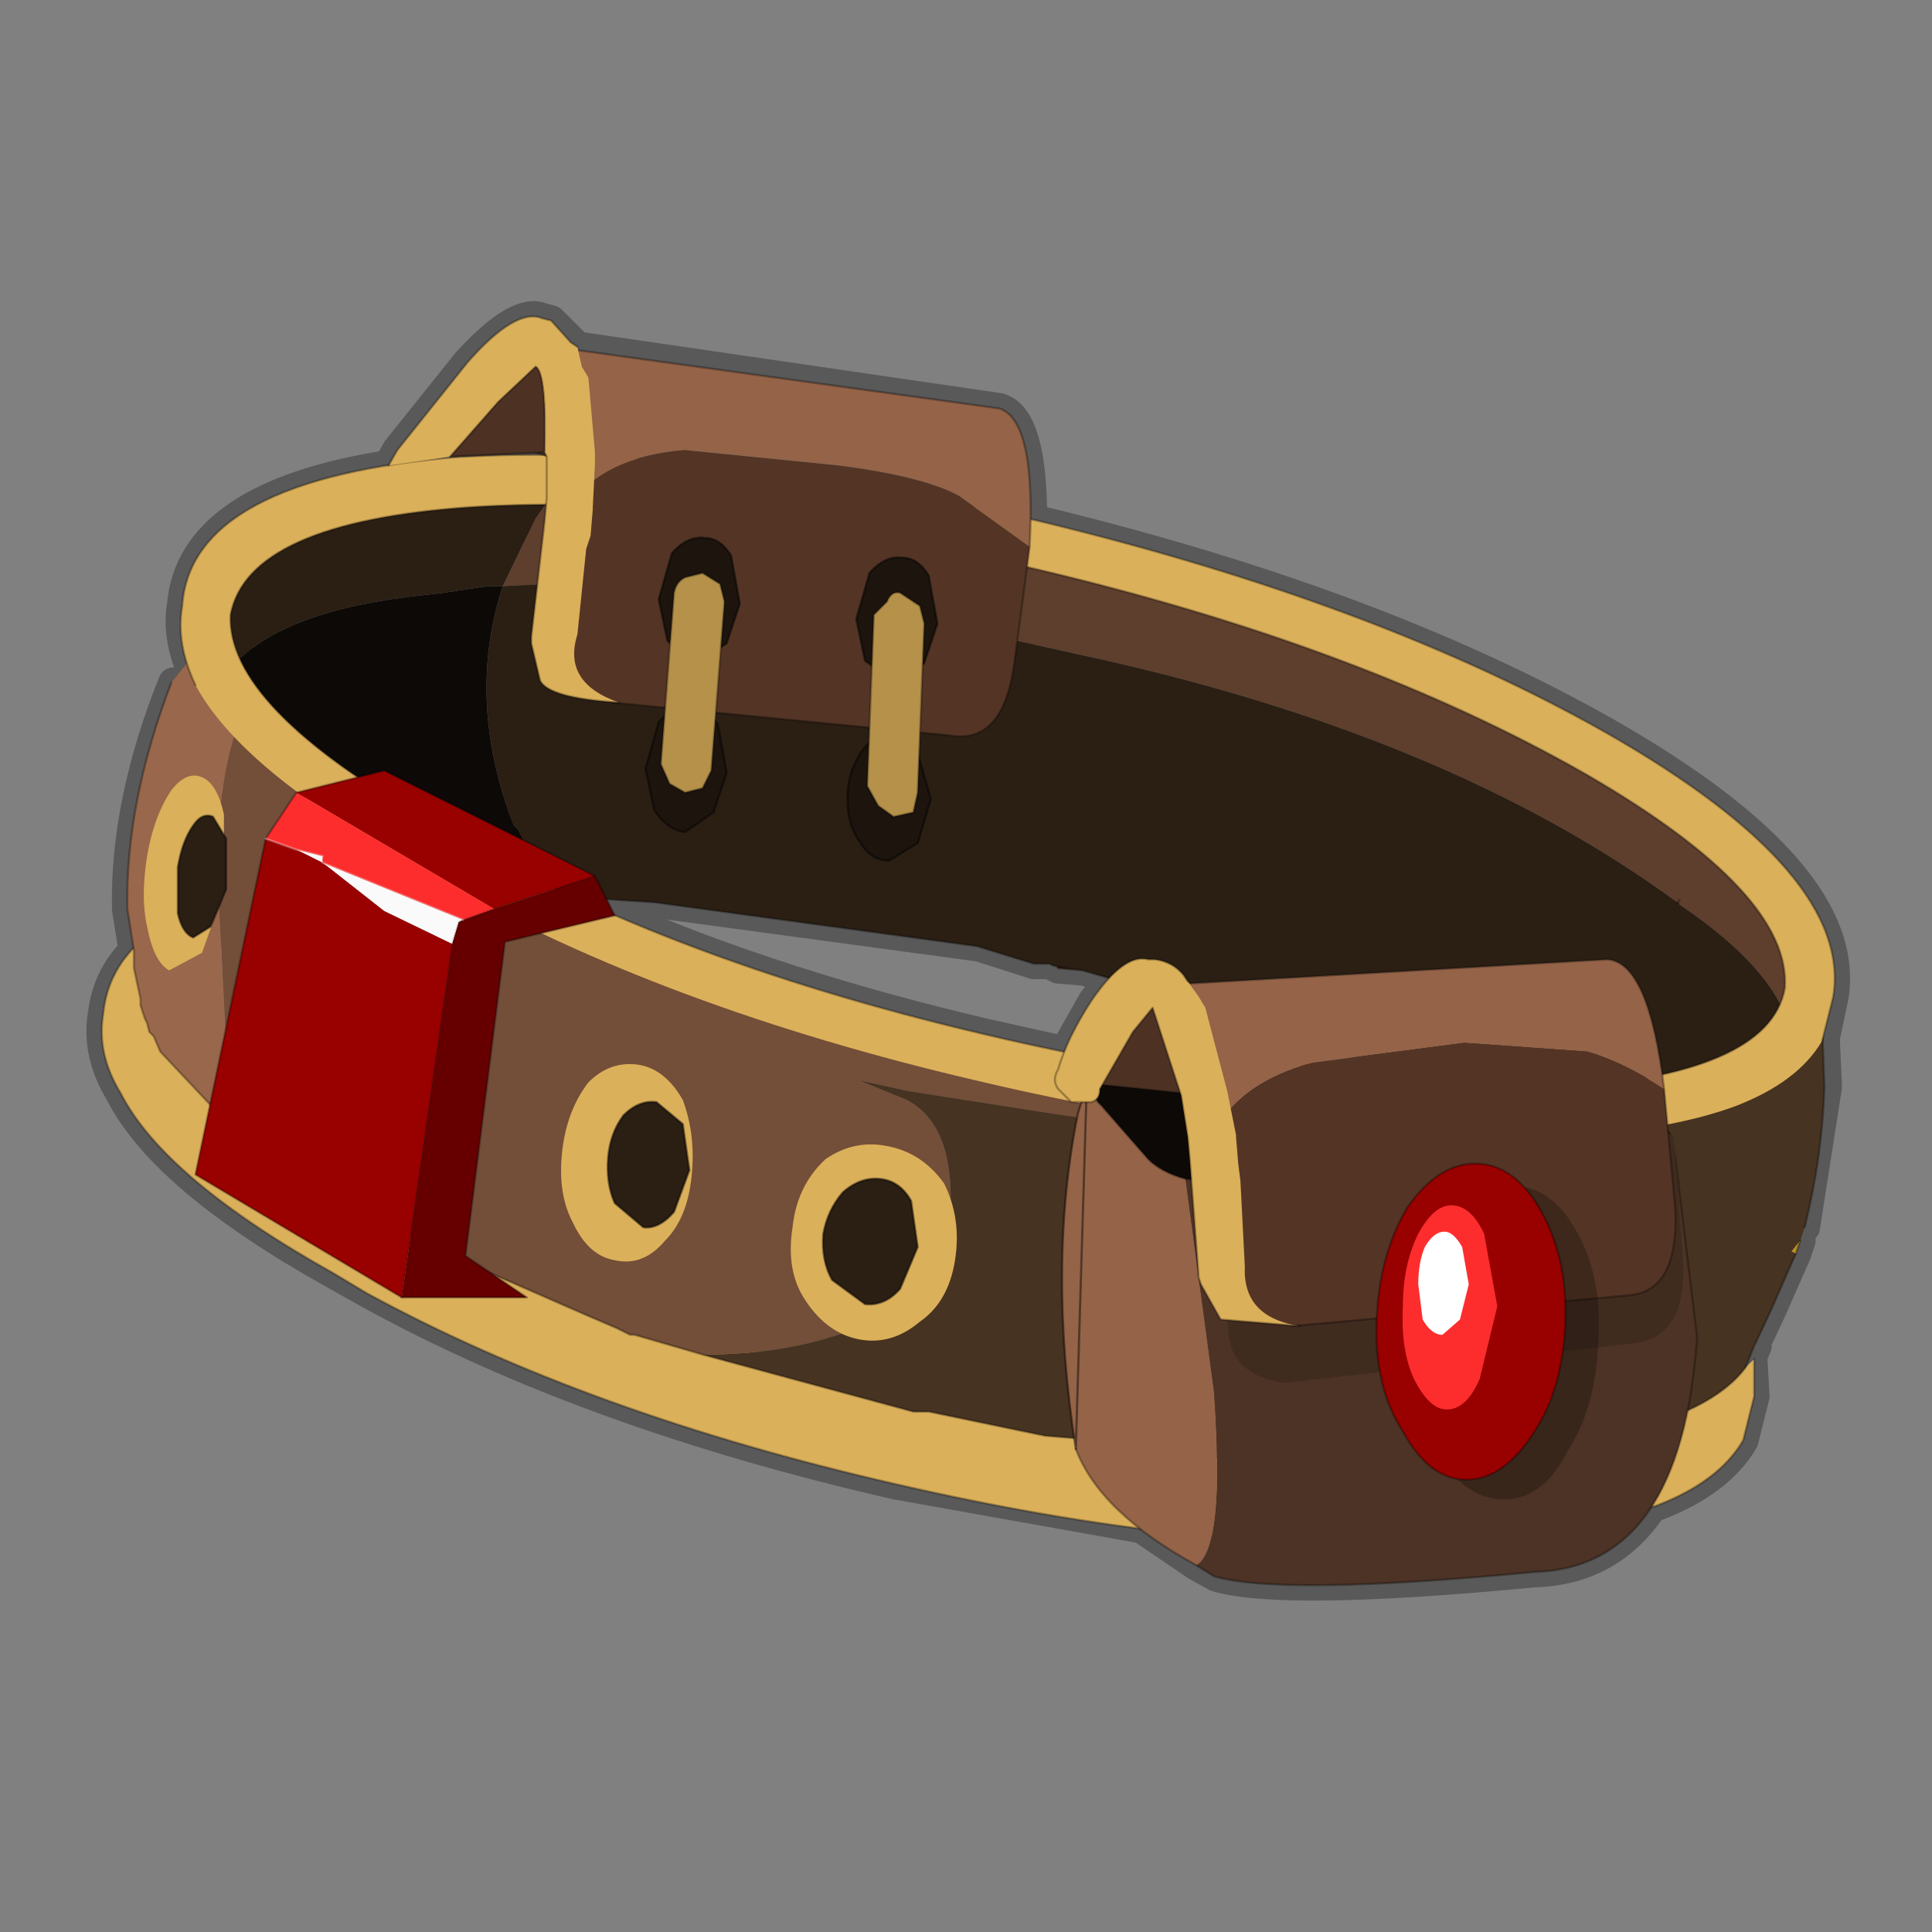 <?xml version="1.0" encoding="UTF-8" standalone="no"?>
<svg xmlns:xlink="http://www.w3.org/1999/xlink" height="440.0px" width="440.0px" xmlns="http://www.w3.org/2000/svg">
  <rect width="100%" height="100%" fill="#808080" stroke="none"/>
  <g transform="matrix(10.0, 0.0, 0.0, 10.0, 0.0, 0.0)">
    <use height="44.0" transform="matrix(1.0, 0.0, 0.0, 1.0, 0.0, 0.0)" width="44.0" xlink:href="#shape0"/>
    <use height="5.9" transform="matrix(1.162, -0.026, 0.084, 1.102, 27.575, 25.015)" width="9.0" xlink:href="#sprite0"/>
    <use height="26.95" transform="matrix(1.0, 0.0, 0.0, 1.0, 8.85, 7.2)" width="29.3" xlink:href="#shape2"/>
  </g>
  <defs>
    <g id="shape0" transform="matrix(1.0, 0.0, 0.0, 1.0, 0.0, 0.0)">
      <path d="M44.0 44.0 L0.0 44.0 0.0 0.0 44.0 0.0 44.0 44.0" fill="#43adca" fill-opacity="0.0" fill-rule="evenodd" stroke="none"/>
      <path d="M41.1 27.95 L41.6 24.75 41.55 23.65 41.75 22.7 Q42.2 19.9 36.6 16.7 31.4 13.75 23.8 11.9 L23.5 11.85 22.4 11.6 14.55 10.45 13.6 10.4 M13.5 11.5 Q17.95 11.65 23.45 12.9 L23.6 12.95 Q31.0 14.7 36.15 17.65 40.8 20.35 40.65 22.5 L40.55 22.9 Q40.05 24.0 37.9 24.5 L37.5 24.55 35.35 24.8 35.3 24.8 Q32.3 25.05 28.75 24.7 L27.95 24.6 M23.5 11.85 Q23.5 9.5 22.75 9.3 L13.15 7.9 13.05 7.8 12.55 7.3 12.35 7.25 Q11.8 7.0 10.65 8.25 L9.05 10.25 8.85 10.6 9.4 10.55 10.5 10.4 10.55 10.4 12.35 10.35 12.2 10.3 10.25 10.4 10.7 9.8 11.35 9.15 12.25 8.35 Q12.45 8.5 12.45 10.3 L12.45 10.35 12.45 10.4 12.45 11.35 12.45 11.5 12.4 11.9 12.2 13.35 12.1 14.5 12.1 14.65 12.3 15.5 Q12.5 15.9 13.95 16.0 L15.15 16.15 15.3 14.7 15.2 14.6 Q15.0 14.25 15.05 13.65 L15.05 13.4 15.3 12.6 Q15.6 12.2 16.0 12.25 L16.65 12.65 16.9 13.55 16.9 13.75 16.55 14.65 16.4 14.85 16.3 16.25 19.8 16.6 19.85 15.25 19.75 15.05 Q19.5 14.7 19.55 14.1 L19.6 13.95 Q19.6 13.45 19.85 13.05 20.15 12.65 20.5 12.7 20.9 12.7 21.2 13.1 L21.4 14.2 21.45 14.25 21.1 15.1 21.0 15.25 20.9 16.7 21.65 16.75 Q22.9 16.95 23.1 15.1 L23.2 14.6 23.45 12.9 M37.9 24.5 Q37.5 21.9 36.6 21.85 L27.0 22.2 Q26.7 21.9 26.3 21.85 L26.15 21.85 Q25.75 21.75 25.3 22.3 L24.9 22.8 24.25 23.95 24.1 24.35 Q23.95 24.6 24.15 24.8 L24.35 25.1 24.4 25.1 24.6 25.15 24.7 25.15 24.85 25.1 24.95 25.05 25.1 24.8 25.4 24.2 25.85 23.5 26.25 22.95 26.8 24.45 26.9 24.95 27.05 25.55 27.05 25.9 27.1 26.45 27.15 26.9 27.25 28.6 27.3 29.1 27.35 29.25 27.85 30.05 27.95 30.15 29.6 30.2 31.35 30.05 Q31.35 28.55 32.05 27.5 32.7 26.5 33.55 26.5 34.15 26.5 34.7 27.05 L35.05 27.5 Q35.65 28.6 35.65 30.1 35.6 31.6 34.95 32.6 34.25 33.7 33.4 33.7 L33.2 33.7 Q32.45 33.55 31.95 32.6 L31.4 31.25 31.35 30.1 31.35 30.05 M12.45 11.5 L10.7 11.55 Q5.65 11.9 5.25 14.0 5.25 14.5 5.5 15.0 6.05 16.25 8.2 17.7 L8.8 17.55 13.55 19.95 13.85 20.5 14.9 20.55 22.3 21.55 23.55 21.95 23.9 21.95 24.0 22.0 24.05 22.0 24.7 22.1 25.3 22.3 M24.05 22.0 L24.1 22.05 24.7 22.1 M12.35 21.25 L11.55 21.45 10.6 28.6 11.3 29.05 13.35 29.95 14.05 30.25 14.35 30.4 14.45 30.4 16.0 30.85 20.8 32.15 21.15 32.15 23.85 32.7 24.5 32.75 Q23.95 28.8 24.55 25.55 L24.55 25.35 24.6 25.15 M24.95 25.05 L25.5 25.7 26.15 26.4 Q26.5 26.7 27.0 26.85 L27.15 26.9 M26.8 24.45 L25.4 24.2 M41.0 28.25 L40.9 28.55 40.35 29.8 40.0 30.55 40.0 30.65 39.9 30.9 39.95 31.8 39.7 32.8 Q39.15 33.75 37.7 34.3 L37.6 34.35 Q36.65 35.75 34.95 35.8 29.2 36.35 27.7 35.9 L27.25 35.65 26.0 34.8 20.4 33.8 Q13.4 32.2 8.4 29.45 L7.6 29.0 Q3.75 26.85 2.75 24.9 2.2 24.0 2.35 23.1 2.45 22.25 3.05 21.65 L2.9 20.7 Q2.85 18.3 3.95 15.55 M39.9 30.9 L39.75 31.15 39.7 31.3 38.45 32.15 Q38.2 33.5 37.6 34.35 M38.45 32.15 L38.65 30.45 38.15 26.85 38.15 27.5 Q38.3 29.4 37.1 29.5 L36.4 29.6 M26.0 34.8 Q24.9 33.95 24.5 33.0 L24.5 32.75 M38.05 25.85 L38.15 26.85 M12.2 10.3 L12.45 10.3 M12.45 10.35 L12.35 10.35 M16.4 14.85 L16.5 13.7 16.5 13.5 16.4 13.3 16.0 13.05 15.6 13.15 15.4 13.4 15.35 13.5 15.3 14.7 M21.0 15.25 L21.0 14.2 20.95 13.8 20.55 13.5 Q20.3 13.45 20.2 13.7 L19.9 14.0 19.85 15.25 M8.85 10.6 Q4.35 11.3 4.15 13.8 4.05 14.4 4.3 15.1 L4.5 15.6 M24.25 23.95 L22.45 23.55 Q17.75 22.45 14.05 20.85 L12.7 20.25 9.9 18.75 9.85 18.75 8.2 17.7 M6.75 18.05 L6.05 19.1 7.4 19.5 10.55 20.95 11.25 20.7 M5.1 20.25 L5.0 20.85 4.8 21.1 Q4.6 21.45 4.35 21.35 L4.05 20.8 4.0 19.75 Q4.1 19.15 4.35 18.8 4.55 18.5 4.8 18.6 L5.05 18.8 5.1 19.1 5.1 20.25 M11.3 29.05 L12.0 29.55 9.15 29.55 4.5 26.75 4.8 25.25 3.65 23.95 3.5 23.6 3.45 23.5 3.35 23.3 3.3 23.2 3.25 22.9 3.25 22.75 3.05 22.05 3.05 21.8 3.05 21.65 M10.55 20.95 L10.45 21.0 10.35 21.5 9.15 29.55 M6.05 19.1 L4.8 25.25 M19.8 16.6 L19.8 16.95 19.75 17.9 20.0 18.35 20.35 18.6 20.8 18.5 20.85 18.05 20.9 17.15 20.9 16.7 M19.8 16.95 L19.6 17.15 Q19.35 17.6 19.35 18.2 19.35 18.8 19.6 19.2 L20.3 19.6 20.9 19.2 Q21.25 18.8 21.25 18.2 21.25 17.6 20.9 17.15 M15.0 16.45 Q14.75 16.9 14.75 17.5 14.65 18.1 14.9 18.45 15.2 18.9 15.55 18.95 L16.25 18.5 16.6 17.6 16.35 16.5 16.3 16.4 16.2 17.55 16.0 17.95 15.6 18.05 15.25 17.85 15.05 17.4 15.2 16.3 15.0 16.45 M15.15 16.15 L15.2 16.3 M16.3 16.4 L16.3 16.25 M13.55 19.95 L12.7 20.25 M15.7 26.65 L15.3 27.6 Q15.05 28.0 14.6 27.95 L14.0 27.4 Q13.8 26.95 13.85 26.35 13.9 25.8 14.25 25.4 14.5 25.05 14.9 25.1 15.3 25.15 15.55 25.6 15.8 26.1 15.7 26.65 M14.05 20.85 L13.85 20.5 M20.95 28.4 L20.5 29.35 19.65 29.7 18.95 29.15 Q18.75 28.7 18.8 28.1 18.85 27.55 19.2 27.15 19.6 26.8 20.05 26.85 20.5 26.9 20.75 27.35 L20.95 28.4" fill="none" stroke="#000000" stroke-linecap="round" stroke-linejoin="round" stroke-opacity="0.302" stroke-width="0.7"/>
      <path d="M3.3 21.35 L3.25 21.55 Q3.25 22.25 3.7 23.05 4.65 24.95 8.45 27.05 L9.25 27.5 Q14.15 30.2 21.05 31.75 28.5 33.5 34.1 33.0 L38.05 32.25 39.35 31.55 39.95 30.95 39.95 31.8 39.7 32.8 Q39.15 33.75 37.7 34.3 L33.7 35.05 Q28.0 35.55 20.4 33.8 13.4 32.2 8.35 29.45 L7.6 29.0 Q3.75 26.85 2.75 24.9 2.2 24.0 2.35 23.1 2.45 22.05 3.3 21.35" fill="#dbb05a" fill-rule="evenodd" stroke="none"/>
      <path d="M3.3 21.35 Q2.45 22.05 2.35 23.1 2.2 24.0 2.75 24.9 3.75 26.85 7.6 29.0 L8.35 29.45 Q13.4 32.2 20.4 33.8 28.0 35.55 33.7 35.05 L37.7 34.3 Q39.15 33.75 39.7 32.8 L39.95 31.8 39.95 30.95" fill="none" stroke="#000000" stroke-linecap="round" stroke-linejoin="round" stroke-opacity="0.302" stroke-width="0.05"/>
      <path d="M16.0 30.85 L14.45 30.4 14.35 30.4 14.05 30.25 13.35 29.95 10.15 28.55 9.85 28.45 9.45 28.15 9.0 28.05 6.55 26.55 6.15 26.35 5.25 25.65 4.95 19.9 Q4.95 17.6 5.5 16.3 L6.7 17.6 7.7 18.3 7.9 18.45 8.05 18.65 8.1 18.65 8.15 18.65 9.75 19.55 10.45 20.05 10.9 20.2 11.3 20.45 11.65 20.55 12.7 21.1 13.2 21.35 Q14.0 21.6 14.8 22.0 18.1 23.1 22.05 24.05 L22.35 24.1 25.0 24.65 27.5 24.95 27.6 24.95 28.05 24.95 28.1 24.95 28.65 25.1 28.75 25.15 29.05 25.15 29.3 25.2 29.55 25.2 29.6 25.2 29.75 25.2 29.8 25.2 29.85 25.2 29.9 25.25 30.0 25.15 30.7 25.2 30.75 25.25 31.4 25.25 31.75 25.25 33.1 25.15 33.3 25.15 33.35 25.15 35.1 24.95 35.35 24.9 35.75 24.9 37.85 24.65 37.9 24.65 38.1 24.5 38.25 24.6 38.3 24.55 39.45 24.1 39.6 24.0 40.5 23.25 40.55 23.25 40.6 23.05 40.7 23.0 41.0 22.55 41.05 21.7 41.25 21.65 41.45 22.75 41.4 22.75 41.4 22.95 41.35 23.05 41.3 23.45 41.0 24.0 40.95 24.15 40.85 24.15 39.95 24.85 38.55 25.4 38.2 25.45 36.05 25.8 35.65 25.8 35.15 25.85 33.5 25.95 33.45 25.95 32.95 25.95 30.95 26.0 30.5 26.1 30.45 25.95 30.3 25.95 29.95 25.95 29.85 25.95 29.9 26.0 27.1 25.85 20.7 24.85 19.55 24.6 20.65 25.05 Q21.7 25.6 21.65 27.45 21.6 29.25 19.95 30.05 18.3 30.85 16.0 30.85 M14.3 28.25 L14.4 28.25 14.35 28.15 14.3 28.25" fill="#734e38" fill-rule="evenodd" stroke="none"/>
      <path d="M41.4 22.75 L41.5 23.0 41.5 23.05 41.35 23.05 41.4 22.95 41.4 22.75 M29.9 26.0 L29.85 25.95 29.95 25.95 29.9 26.0" fill="#a67348" fill-rule="evenodd" stroke="none"/>
      <path d="M41.5 23.05 L41.5 23.4 41.3 23.45 41.35 23.05 41.5 23.05" fill="#454234" fill-rule="evenodd" stroke="none"/>
      <path d="M41.5 23.4 L41.55 24.75 Q41.5 26.35 41.1 27.95 L41.0 28.25 40.8 28.5 40.9 28.55 40.35 29.8 40.0 30.55 39.95 30.65 39.75 31.15 Q39.0 32.15 36.8 32.65 L34.1 33.15 32.15 33.25 31.25 33.35 30.45 33.3 29.65 33.25 27.55 33.2 26.75 33.0 26.25 32.9 23.8 32.7 21.15 32.15 20.8 32.15 16.0 30.85 Q18.3 30.85 19.95 30.05 21.6 29.25 21.65 27.45 21.7 25.6 20.65 25.05 L19.55 24.6 20.7 24.85 27.1 25.85 29.9 26.0 29.95 25.95 30.3 25.95 30.45 25.95 30.5 26.1 30.95 26.0 32.95 25.95 33.45 25.95 33.5 25.95 35.15 25.85 35.65 25.8 36.05 25.8 38.2 25.45 38.55 25.4 39.95 24.85 40.85 24.15 40.95 24.15 41.0 24.0 41.3 23.45 41.5 23.4" fill="#473321" fill-rule="evenodd" stroke="none"/>
      <path d="M13.0 10.9 Q16.75 10.75 21.55 11.75 L23.0 12.0 Q28.5 13.2 32.85 15.05 L35.7 16.45 Q40.05 18.7 40.9 20.7 L40.9 20.85 41.1 21.1 41.15 21.15 41.1 21.25 41.1 21.3 41.15 21.35 41.0 21.55 41.05 21.7 41.0 22.1 41.0 22.55 40.7 23.0 40.6 23.0 Q40.1 21.85 38.25 20.6 L38.25 20.55 38.25 20.5 38.2 20.55 Q32.95 16.7 24.55 14.9 16.4 13.05 11.45 13.35 L12.2 11.8 12.45 11.45 13.0 10.9" fill="#5e3e2c" fill-rule="evenodd" stroke="none"/>
      <path d="M4.8 13.85 L4.8 13.7 Q5.3 12.2 8.3 11.4 L10.25 10.95 13.0 10.9 12.45 11.45 12.2 11.8 11.45 13.35 Q16.4 13.05 24.55 14.9 32.95 16.7 38.2 20.55 L38.25 20.55 38.25 20.6 Q40.1 21.85 40.6 23.0 L40.6 23.05 40.55 23.25 40.5 23.25 39.6 24.0 39.45 24.1 37.85 24.5 37.85 24.65 35.75 24.9 35.35 24.9 35.1 24.95 33.35 25.15 33.3 25.15 Q30.35 23.75 26.9 22.75 L26.2 22.55 24.65 22.1 24.05 22.0 24.0 22.0 23.9 21.95 23.55 21.95 22.25 21.55 14.9 20.55 12.6 20.4 11.8 18.9 11.7 18.8 Q10.6 15.95 11.45 13.35 L11.1 13.35 10.1 13.5 9.25 13.6 Q6.15 14.0 5.15 15.35 L5.0 15.5 4.8 15.15 4.9 15.05 4.75 14.1 4.75 14.05 4.8 13.85" fill="#2b1f14" fill-rule="evenodd" stroke="none"/>
      <path d="M37.85 24.5 L39.45 24.1 38.3 24.55 38.25 24.6 38.1 24.5 37.85 24.5 M28.65 24.95 L28.75 25.15 28.65 25.1 28.65 24.95 M29.3 25.2 L29.45 25.15 29.55 25.2 29.3 25.2 M30.7 25.2 L30.75 25.15 31.4 25.25 30.75 25.25 30.7 25.2 M31.75 25.25 L32.6 25.15 33.1 25.15 31.75 25.25 M41.05 21.7 L41.0 22.55 41.0 22.1 41.05 21.7" fill="#704316" fill-rule="evenodd" stroke="none"/>
      <path d="M28.1 24.95 L28.65 24.95 28.65 25.1 28.1 24.95" fill="#8a521b" fill-rule="evenodd" stroke="none"/>
      <path d="M24.05 22.0 L24.65 22.1 24.1 22.05 24.05 22.0 M37.85 24.65 L37.85 24.5 37.9 24.65 37.85 24.65" fill="#2e1905" fill-rule="evenodd" stroke="none"/>
      <path d="M38.25 20.55 L38.2 20.55 38.25 20.5 38.25 20.55" fill="#6c2206" fill-rule="evenodd" stroke="none"/>
      <path d="M40.9 20.85 L41.1 21.05 41.1 21.1 40.9 20.85" fill="#472809" fill-rule="evenodd" stroke="none"/>
      <path d="M4.7 13.95 L4.8 13.85 4.75 14.05 4.7 13.95 M41.15 21.35 L41.15 21.5 41.2 21.55 41.25 21.65 41.05 21.7 41.0 21.55 41.15 21.35 M14.3 28.25 L14.35 28.15 14.4 28.25 14.3 28.25" fill="#d4a32a" fill-rule="evenodd" stroke="none"/>
      <path d="M40.6 23.05 L40.6 23.0 40.7 23.0 40.6 23.05" fill="#3b2107" fill-rule="evenodd" stroke="none"/>
      <path d="M37.9 24.65 L37.85 24.5 38.1 24.5 37.9 24.65" fill="#6b3c0d" fill-rule="evenodd" stroke="none"/>
      <path d="M41.0 28.25 L40.9 28.55 40.8 28.5 41.0 28.25" fill="#bf8f26" fill-rule="evenodd" stroke="none"/>
      <path d="M11.45 13.35 Q10.6 15.95 11.7 18.8 L11.8 18.9 12.6 20.4 11.3 20.45 10.9 20.2 10.45 20.05 9.75 19.55 8.15 18.6 8.1 18.65 7.9 18.45 7.7 18.3 6.7 17.6 5.5 16.3 5.2 15.8 5.0 15.5 5.15 15.35 Q6.15 14.0 9.25 13.6 L10.1 13.5 11.1 13.35 11.45 13.35" fill="#0d0906" fill-rule="evenodd" stroke="none"/>
      <path d="M5.25 25.65 L3.65 23.95 3.5 23.6 3.4 23.5 3.35 23.3 3.3 23.2 3.2 22.9 3.2 22.75 3.05 22.05 3.05 21.8 3.05 21.65 2.9 20.7 Q2.85 18.3 3.9 15.55 L4.3 15.05 4.3 14.85 4.35 14.65 4.55 14.4 4.6 14.4 4.6 14.35 4.7 14.1 4.75 14.1 4.9 15.05 4.8 15.15 5.0 15.5 5.2 15.8 5.5 16.3 Q4.95 17.6 4.95 19.9 L5.25 25.65" fill="#99674b" fill-rule="evenodd" stroke="none"/>
      <path d="M4.7 14.1 L4.7 13.95 4.75 14.05 4.75 14.1 4.7 14.1" fill="#ffd3ab" fill-rule="evenodd" stroke="none"/>
      <path d="M4.6 14.35 L4.65 14.1 4.7 13.95 4.7 14.1 4.6 14.35" fill="#e0af7f" fill-rule="evenodd" stroke="none"/>
      <path d="M7.9 18.45 L8.1 18.65 8.05 18.65 7.9 18.45" fill="#402f1f" fill-rule="evenodd" stroke="none"/>
      <path d="M8.1 18.65 L8.15 18.6 8.15 18.65 8.1 18.65" fill="#9e653f" fill-rule="evenodd" stroke="none"/>
      <path d="M8.15 18.6 L9.75 19.55 8.15 18.65 8.15 18.6" fill="#331c06" fill-rule="evenodd" stroke="none"/>
      <path d="M41.4 22.75 L41.5 23.0 41.5 23.05 41.5 23.4 41.55 24.75 Q41.5 26.35 41.1 27.95 M41.0 28.25 L40.9 28.55 40.35 29.8 40.0 30.55 39.95 30.65 39.75 31.15 Q39.0 32.15 36.8 32.65 L34.1 33.15 32.15 33.25 31.25 33.35 30.45 33.3 29.65 33.25 27.55 33.2 26.75 33.0 26.25 32.9 23.8 32.7 21.15 32.15 20.8 32.15 16.0 30.85 14.45 30.4 14.35 30.4 14.05 30.25 13.35 29.95 10.15 28.55 9.85 28.45 9.45 28.15 9.0 28.05 6.55 26.55 6.15 26.35 5.25 25.65 3.65 23.95 3.5 23.6 3.4 23.5 3.35 23.3 3.3 23.2 3.2 22.9 3.2 22.75 3.05 22.05 3.05 21.8 3.05 21.65 2.9 20.7 Q2.85 18.3 3.9 15.55 M4.35 14.65 L4.55 14.4 4.6 14.4 4.6 14.35 4.65 14.1 4.7 13.95 M4.8 13.85 L4.8 13.7 Q5.3 12.2 8.3 11.4 L10.25 10.95 13.0 10.9 Q16.75 10.75 21.55 11.75 L23.0 12.0 Q28.5 13.2 32.85 15.05 L35.7 16.45 Q40.05 18.7 40.9 20.7 M40.9 20.85 L41.1 21.05 41.1 21.1 41.15 21.15 41.1 21.25 41.1 21.3 41.15 21.35 41.15 21.5 41.2 21.55 41.25 21.65 41.45 22.75 41.4 22.75 M12.6 20.4 L14.9 20.55 22.25 21.55 23.55 21.95 23.9 21.95 24.0 22.0 24.05 22.0 24.65 22.1 26.2 22.55 26.9 22.75 Q30.35 23.75 33.3 25.15 L33.35 25.15 35.1 24.95 35.35 24.9 35.75 24.9 37.85 24.65 M39.45 24.1 L39.6 24.0 40.5 23.25 40.55 23.25 40.6 23.05 M12.6 20.4 L11.3 20.45 11.65 20.55 12.7 21.1 13.2 21.35 Q14.0 21.6 14.8 22.0 18.1 23.1 22.05 24.05 L22.35 24.1 25.0 24.65 27.5 24.95 27.6 24.95 28.05 24.95 28.1 24.95 M28.65 24.95 L28.75 25.15 29.05 25.15 29.3 25.2 29.45 25.15 29.55 25.2 29.6 25.2 29.75 25.2 29.8 25.2 29.85 25.2 29.9 25.25 30.0 25.15 30.7 25.2 30.75 25.15 31.4 25.25 31.75 25.25 32.6 25.15 33.1 25.15 33.3 25.15 M28.65 25.1 L28.1 24.95 M28.75 25.15 L28.65 25.1 M24.05 22.0 L24.1 22.05 24.65 22.1 M38.25 20.5 L38.2 20.55 M40.9 20.85 L41.1 21.1 M41.05 21.7 L41.0 22.55 40.7 23.0 40.6 23.05 M33.1 25.15 L31.75 25.25 M31.4 25.25 L30.75 25.25 30.7 25.2 M41.0 22.55 L41.0 22.1 41.05 21.7 M38.1 24.5 L38.25 24.6 38.3 24.55 39.45 24.1 M37.9 24.65 L37.85 24.65 M38.1 24.5 L37.9 24.65 M5.0 15.5 L5.2 15.8 5.5 16.3 6.7 17.6 7.7 18.3 7.9 18.45 8.1 18.65 8.15 18.6 9.75 19.55 M10.45 20.05 L10.9 20.2 11.3 20.45 M4.75 14.05 L4.8 13.85 M4.75 14.1 L4.75 14.05 M5.0 15.5 L4.8 15.15 4.9 15.05 4.75 14.1 M8.15 18.65 L8.1 18.65 8.05 18.65 7.9 18.45 M8.15 18.6 L8.15 18.65" fill="none" stroke="#000000" stroke-linecap="round" stroke-linejoin="round" stroke-opacity="0.302" stroke-width="0.05"/>
      <path d="M4.45 15.6 Q4.0 14.65 4.15 13.8 4.35 10.9 10.5 10.4 L10.55 10.4 Q16.15 10.1 23.8 11.9 31.4 13.75 36.6 16.7 42.2 19.9 41.75 22.7 L41.5 23.7 Q40.95 24.65 39.5 25.2 38.0 25.75 35.5 25.9 29.8 26.4 22.2 24.6 15.15 22.95 10.1 20.1 L9.4 19.7 Q5.5 17.55 4.45 15.6 M40.65 22.5 Q40.8 20.35 36.15 17.65 31.0 14.7 23.55 12.95 16.2 11.2 10.7 11.55 5.65 11.9 5.25 14.0 5.15 16.1 9.85 18.75 L9.9 18.75 Q14.95 21.8 22.4 23.55 29.8 25.3 35.25 24.8 L35.3 24.8 Q40.3 24.5 40.65 22.5" fill="#dbb05a" fill-rule="evenodd" stroke="none"/>
      <path d="M41.5 23.7 L41.75 22.7 Q42.2 19.9 36.6 16.7 31.4 13.75 23.8 11.9 16.15 10.1 10.55 10.4 L10.5 10.4 Q4.35 10.9 4.15 13.8 4.0 14.65 4.45 15.6 M40.65 22.5 Q40.3 24.5 35.3 24.8 L35.25 24.8 Q29.8 25.3 22.4 23.55 14.95 21.8 9.9 18.75 L9.85 18.75 Q5.15 16.1 5.25 14.0 5.65 11.9 10.7 11.55 16.2 11.2 23.55 12.95 31.0 14.7 36.15 17.65 40.8 20.35 40.65 22.5" fill="none" stroke="#000000" stroke-linecap="round" stroke-linejoin="round" stroke-opacity="0.302" stroke-width="0.05"/>
      <path d="M6.75 19.35 L7.35 19.5 7.35 19.65 10.55 20.95 10.45 21.0 10.3 21.5 8.75 20.75 7.35 19.65 6.75 19.35" fill="#fafafa" fill-rule="evenodd" stroke="none"/>
      <path d="M11.25 20.7 L6.75 18.05 8.75 17.55 13.55 19.95 11.25 20.7 M6.05 19.1 L6.75 19.35 7.35 19.65 8.75 20.75 10.3 21.5 9.15 29.55 4.45 26.75 6.05 19.1" fill="#990000" fill-rule="evenodd" stroke="none"/>
      <path d="M10.55 20.95 L11.25 20.7 13.55 19.95 14.0 20.85 11.5 21.45 10.6 28.6 12.0 29.55 9.15 29.55 10.3 21.5 10.45 21.0 10.55 20.95" fill="#660000" fill-rule="evenodd" stroke="none"/>
      <path d="M7.35 19.5 L6.75 19.35 6.05 19.1 6.75 18.05 11.25 20.7 10.55 20.95 7.35 19.65 7.35 19.5" fill="#fd2d2d" fill-rule="evenodd" stroke="none"/>
      <path d="M6.75 18.05 L6.05 19.1 4.45 26.75 9.15 29.55 12.0 29.55 10.6 28.6 11.5 21.45 14.0 20.85 13.55 19.95 8.75 17.55 6.75 18.05" fill="none" stroke="#000000" stroke-linecap="round" stroke-linejoin="round" stroke-opacity="0.302" stroke-width="0.05"/>
      <path d="M6.75 19.35 L7.35 19.5 M7.35 19.65 L10.55 20.95 M6.05 19.1 L6.75 19.35" fill="none" stroke="#ffffff" stroke-linecap="round" stroke-linejoin="round" stroke-opacity="0.302" stroke-width="0.05"/>
      <path d="M10.55 20.95 L11.25 20.7 M10.3 21.5 L10.45 21.0 10.55 20.95 M9.15 29.55 L10.3 21.5 M13.55 19.95 L11.25 20.7" fill="none" stroke="#000000" stroke-linecap="round" stroke-linejoin="round" stroke-opacity="0.153" stroke-width="0.05"/>
      <path d="M15.15 28.25 Q14.65 28.85 14.0 28.7 13.4 28.6 13.05 27.85 12.7 27.2 12.8 26.25 12.9 25.3 13.4 24.65 13.9 24.15 14.55 24.25 15.15 24.35 15.55 25.05 15.85 25.85 15.75 26.8 15.65 27.75 15.15 28.25" fill="#dbb05a" fill-rule="evenodd" stroke="none"/>
      <path d="M15.35 27.6 Q15.0 28.0 14.65 27.95 L14.0 27.4 Q13.8 26.95 13.85 26.35 13.9 25.8 14.2 25.4 14.55 25.05 14.95 25.1 L15.55 25.6 15.7 26.65 15.35 27.6" fill="#2b1f14" fill-rule="evenodd" stroke="none"/>
      <path d="M15.35 27.6 Q15.0 28.0 14.65 27.95 L14.0 27.4 Q13.8 26.95 13.85 26.35 13.9 25.8 14.2 25.4 14.55 25.05 14.95 25.1 L15.55 25.6 15.7 26.65 15.35 27.6 Z" fill="none" stroke="#000000" stroke-linecap="round" stroke-linejoin="round" stroke-opacity="0.451" stroke-width="0.05"/>
      <path d="M20.95 30.1 Q20.3 30.65 19.55 30.5 18.8 30.35 18.3 29.55 17.9 28.9 18.05 27.95 18.15 27.0 18.8 26.4 19.45 25.95 20.2 26.1 21.0 26.25 21.5 26.95 21.9 27.75 21.75 28.7 21.6 29.65 20.95 30.1" fill="#dbb05a" fill-rule="evenodd" stroke="none"/>
      <path d="M20.5 29.35 Q20.15 29.75 19.7 29.7 L18.95 29.15 Q18.7 28.7 18.75 28.1 18.85 27.55 19.2 27.15 19.6 26.8 20.05 26.85 20.5 26.9 20.75 27.35 L20.9 28.4 20.5 29.35" fill="#2b1f14" fill-rule="evenodd" stroke="none"/>
      <path d="M20.5 29.35 Q20.15 29.75 19.7 29.7 L18.95 29.15 Q18.7 28.7 18.75 28.1 18.85 27.55 19.2 27.15 19.6 26.8 20.05 26.85 20.5 26.9 20.75 27.35 L20.9 28.4 20.5 29.35 Z" fill="none" stroke="#000000" stroke-linecap="round" stroke-linejoin="round" stroke-opacity="0.451" stroke-width="0.05"/>
      <path d="M4.6 21.7 L3.85 22.1 Q3.5 21.9 3.35 21.1 3.2 20.45 3.35 19.5 3.5 18.6 3.9 18.0 4.25 17.55 4.6 17.7 4.95 17.85 5.1 18.55 L5.1 20.3 4.6 21.7" fill="#dbb05a" fill-rule="evenodd" stroke="none"/>
      <path d="M4.8 21.1 L4.4 21.35 Q4.15 21.25 4.05 20.8 L4.05 19.75 Q4.15 19.15 4.4 18.8 4.6 18.5 4.85 18.6 L5.15 19.1 5.15 20.25 4.8 21.1" fill="#2b1f14" fill-rule="evenodd" stroke="none"/>
      <path d="M4.8 21.1 L4.4 21.35 Q4.15 21.25 4.05 20.8 L4.05 19.75 Q4.15 19.15 4.4 18.8 4.6 18.5 4.85 18.6 L5.15 19.1 5.15 20.25 4.8 21.1 Z" fill="none" stroke="#000000" stroke-linecap="round" stroke-linejoin="round" stroke-opacity="0.451" stroke-width="0.05"/>
      <path d="M24.75 24.65 Q25.05 24.35 25.85 24.3 L34.5 24.15 36.5 24.0 38.05 25.85 38.15 26.35 36.6 26.85 34.85 26.9 28.8 27.0 27.0 26.85 Q26.45 26.7 26.15 26.4 L25.1 25.2 25.0 25.1 24.75 24.65" fill="#0d0906" fill-rule="evenodd" stroke="none"/>
      <path d="M24.5 33.0 Q23.85 28.8 24.55 25.35 L24.75 24.7 25.0 25.1 25.1 25.2 26.15 26.4 Q26.45 26.7 27.0 26.85 L27.65 31.7 Q27.9 35.25 27.25 35.65 25.05 34.45 24.5 33.0" fill="#946348" fill-rule="evenodd" stroke="none"/>
      <path d="M38.15 26.35 L38.65 30.45 Q38.3 35.7 34.95 35.8 29.2 36.35 27.65 35.9 L27.25 35.65 Q27.9 35.25 27.65 31.7 L27.0 26.85 28.8 27.0 34.85 26.9 36.6 26.85 38.15 26.35" fill="#4d3325" fill-rule="evenodd" stroke="none"/>
      <path d="M24.75 24.7 L24.75 24.65 Q25.05 24.35 25.85 24.3 L34.5 24.15 36.5 24.0 38.05 25.85 38.15 26.35 38.65 30.45 Q38.3 35.7 34.95 35.8 29.2 36.35 27.65 35.9 L27.25 35.65 Q25.05 34.45 24.5 33.0 M27.0 26.85 L28.8 27.0 34.85 26.9 36.6 26.85 38.15 26.35 M25.0 25.1 L25.1 25.2 26.15 26.4 Q26.45 26.7 27.0 26.85 M25.0 25.1 L24.75 24.7" fill="none" stroke="#000000" stroke-linecap="round" stroke-linejoin="round" stroke-opacity="0.302" stroke-width="0.05"/>
      <path d="M24.5 33.0 Q23.85 28.8 24.55 25.35 L24.75 24.7 Z" fill="none" stroke="#000000" stroke-linecap="round" stroke-linejoin="round" stroke-opacity="0.451" stroke-width="0.05"/>
    </g>
    <g id="sprite0" transform="matrix(1.0, 0.0, 0.0, 1.0, 4.5, 2.95)">
      <use height="5.9" transform="matrix(1.0, 0.0, 0.0, 1.0, -4.5, -2.95)" width="9.0" xlink:href="#shape1"/>
    </g>
    <g id="shape1" transform="matrix(1.0, 0.0, 0.0, 1.0, 4.5, 2.95)">
      <path d="M0.4 -2.9 L2.95 -2.75 Q3.7 -2.5 4.5 -1.95 L4.5 0.5 Q4.5 2.2 3.4 2.3 L-3.45 2.95 -3.5 2.95 Q-4.6 2.75 -4.5 1.7 L-4.45 -0.05 -4.45 -0.4 -4.45 -0.95 -4.45 -1.0 -4.5 -1.5 Q-3.9 -2.2 -2.7 -2.5 L0.4 -2.9" fill="#402b1f" fill-rule="evenodd" stroke="none"/>
    </g>
    <g id="shape2" transform="matrix(1.0, 0.0, 0.0, 1.0, -8.85, -7.2)">
      <path d="M27.6 25.95 L27.45 24.95 Q26.95 22.45 26.2 22.45 L36.6 21.85 Q37.55 21.9 37.9 24.8 37.0 24.2 36.15 23.95 L33.35 23.75 29.9 24.2 Q28.1 24.7 27.6 25.95" fill="#946348" fill-rule="evenodd" stroke="none"/>
      <path d="M27.45 24.95 L24.55 24.65 25.35 23.2 Q25.85 22.45 26.2 22.45 26.95 22.45 27.45 24.95" fill="#4d3224" fill-rule="evenodd" stroke="none"/>
      <path d="M29.45 30.2 Q28.45 30.05 28.2 29.75 L27.85 29.15 27.65 26.5 27.6 25.95 Q28.1 24.7 29.9 24.2 L33.35 23.75 36.15 23.95 Q37.0 24.2 37.9 24.8 L38.15 27.5 Q38.25 29.4 37.1 29.5 L29.45 30.2" fill="#543525" fill-rule="evenodd" stroke="none"/>
      <path d="M27.45 24.95 L24.55 24.65 M26.2 22.45 L36.6 21.85 Q37.55 21.9 37.9 24.8 L38.15 27.5 Q38.25 29.4 37.1 29.5 L29.45 30.2" fill="none" stroke="#000000" stroke-linecap="round" stroke-linejoin="round" stroke-opacity="0.302" stroke-width="0.05"/>
      <path d="M29.6 30.2 L27.8 30.05 27.35 29.25 27.3 29.1 27.1 26.45 27.05 25.9 26.9 24.95 26.25 22.95 25.8 23.5 25.05 24.8 Q25.05 25.05 24.85 25.1 L24.4 25.1 24.1 24.8 Q23.95 24.6 24.1 24.35 24.3 23.65 24.85 22.8 25.6 21.7 26.15 21.85 L26.3 21.85 Q26.7 21.9 26.95 22.2 L27.05 22.35 27.3 22.7 27.45 22.95 27.95 24.85 28.15 25.85 28.15 25.9 28.2 26.5 28.25 26.9 28.35 28.85 Q28.3 30.0 29.6 30.2" fill="#dbb05a" fill-rule="evenodd" stroke="none"/>
      <path d="M27.05 22.35 L26.95 22.2 Q26.7 21.9 26.3 21.85 L26.15 21.85 Q25.6 21.7 24.85 22.8 24.3 23.65 24.1 24.35 23.95 24.6 24.1 24.8 L24.4 25.1 24.85 25.1 Q25.05 25.05 25.05 24.8 L25.8 23.5 26.25 22.95 26.9 24.95 27.05 25.9 27.1 26.45 27.3 29.1 27.35 29.25 27.8 30.05 29.6 30.2" fill="none" stroke="#000000" stroke-linecap="round" stroke-linejoin="round" stroke-opacity="0.302" stroke-width="0.05"/>
      <path d="M35.85 27.95 Q36.5 29.0 36.4 30.55 36.35 32.05 35.7 33.05 35.15 34.15 34.25 34.15 33.35 34.15 32.7 33.05 32.05 32.05 32.15 30.55 32.2 29.0 32.85 27.95 33.55 27.0 34.4 27.0 35.3 27.0 35.85 27.95" fill="#0d0905" fill-opacity="0.302" fill-rule="evenodd" stroke="none"/>
      <path d="M34.95 32.6 Q34.25 33.7 33.4 33.7 32.55 33.7 31.95 32.6 31.3 31.6 31.35 30.1 31.4 28.6 32.05 27.5 32.75 26.5 33.6 26.5 34.45 26.5 35.05 27.5 35.7 28.6 35.65 30.1 35.6 31.6 34.95 32.6" fill="#990000" fill-rule="evenodd" stroke="none"/>
      <path d="M34.95 32.6 Q34.25 33.7 33.4 33.7 32.55 33.7 31.95 32.6 31.3 31.6 31.35 30.1 31.4 28.6 32.05 27.5 32.75 26.5 33.6 26.5 34.45 26.5 35.05 27.5 35.7 28.6 35.65 30.1 35.6 31.6 34.95 32.6 Z" fill="none" stroke="#000000" stroke-linecap="round" stroke-linejoin="round" stroke-opacity="0.302" stroke-width="0.05"/>
      <path d="M33.7 31.4 Q33.4 32.1 32.95 32.1 32.55 32.1 32.2 31.4 31.9 30.75 31.95 29.75 31.95 28.8 32.3 28.1 32.65 27.45 33.05 27.45 33.5 27.45 33.8 28.1 L34.1 29.75 33.7 31.4" fill="#fd2d2d" fill-rule="evenodd" stroke="none"/>
      <path d="M32.85 30.4 Q32.6 30.4 32.4 30.05 L32.3 29.25 Q32.3 28.75 32.45 28.4 32.65 28.05 32.9 28.05 33.1 28.05 33.3 28.4 L33.45 29.25 33.25 30.05 32.85 30.4" fill="#ffffff" fill-rule="evenodd" stroke="none"/>
      <path d="M23.45 12.45 L21.85 11.3 Q21.05 10.85 19.1 10.6 L15.6 10.25 Q13.7 10.4 12.95 11.55 L12.95 10.55 Q13.0 8.0 12.25 7.85 L22.75 9.3 Q23.6 9.55 23.45 12.45" fill="#946348" fill-rule="evenodd" stroke="none"/>
      <path d="M12.25 7.85 Q13.0 8.0 12.95 10.55 L10.2 9.65 11.25 8.45 Q11.85 7.8 12.25 7.85" fill="#4d3224" fill-rule="evenodd" stroke="none"/>
      <path d="M12.95 11.55 Q13.7 10.4 15.6 10.25 L19.1 10.6 Q21.05 10.85 21.85 11.3 L23.45 12.45 23.1 15.1 Q22.85 16.95 21.65 16.75 L13.95 16.0 12.8 15.35 12.5 14.65 12.9 12.1 12.95 11.55" fill="#543525" fill-rule="evenodd" stroke="none"/>
      <path d="M23.45 12.45 Q23.6 9.55 22.75 9.3 L12.25 7.85 M13.95 16.0 L21.65 16.75 Q22.85 16.95 23.1 15.1 L23.45 12.45 M12.95 10.55 L10.2 9.65" fill="none" stroke="#000000" stroke-linecap="round" stroke-linejoin="round" stroke-opacity="0.302" stroke-width="0.05"/>
      <path d="M13.15 7.9 L13.25 8.35 13.4 8.6 13.55 10.3 13.55 10.55 13.5 11.55 13.5 11.6 13.45 12.2 13.35 12.5 13.15 14.45 Q12.8 15.55 14.1 16.0 12.5 15.9 12.3 15.5 L12.1 14.65 12.1 14.5 12.4 11.9 12.45 11.35 12.45 10.4 12.4 10.3 Q12.45 8.5 12.2 8.35 L11.35 9.15 10.25 10.4 8.85 10.6 9.05 10.25 10.65 8.25 Q11.75 7.0 12.35 7.25 L12.55 7.3 13.0 7.8 13.15 7.9" fill="#dbb05a" fill-rule="evenodd" stroke="none"/>
      <path d="M10.25 10.4 L11.35 9.15 12.2 8.35 Q12.45 8.5 12.4 10.3 L10.25 10.4" fill="#4d3224" fill-rule="evenodd" stroke="none"/>
      <path d="M13.15 7.9 L13.0 7.8 12.55 7.3 12.35 7.25 Q11.75 7.0 10.65 8.25 L9.05 10.25 8.85 10.6 M10.25 10.4 L11.35 9.15 12.2 8.35 Q12.45 8.5 12.4 10.3 L12.45 10.4 12.45 11.35 12.4 11.9 12.1 14.5 12.1 14.65 12.3 15.5 Q12.5 15.9 14.1 16.0 M10.25 10.4 L12.4 10.3" fill="none" stroke="#000000" stroke-linecap="round" stroke-linejoin="round" stroke-opacity="0.302" stroke-width="0.05"/>
      <path d="M15.2 14.6 L15.9 15.1 16.55 14.65 16.85 13.75 16.65 12.65 Q16.4 12.25 16.05 12.25 15.65 12.2 15.3 12.6 L15.0 13.65 15.2 14.6" fill="#1c140d" fill-rule="evenodd" stroke="none"/>
      <path d="M15.2 14.6 L15.9 15.1 16.55 14.65 16.85 13.75 16.65 12.65 Q16.4 12.25 16.05 12.25 15.65 12.2 15.3 12.6 L15.0 13.65 15.2 14.6 Z" fill="none" stroke="#000000" stroke-linecap="round" stroke-linejoin="round" stroke-opacity="0.451" stroke-width="0.05"/>
      <path d="M14.9 18.45 Q15.2 18.9 15.6 18.95 L16.25 18.5 16.55 17.6 16.35 16.5 Q16.1 16.1 15.75 16.1 15.35 16.05 15.0 16.45 L14.7 17.5 14.9 18.45" fill="#1c140d" fill-rule="evenodd" stroke="none"/>
      <path d="M14.9 18.45 Q15.2 18.9 15.6 18.95 L16.25 18.5 16.55 17.6 16.35 16.5 Q16.1 16.1 15.75 16.1 15.35 16.05 15.0 16.45 L14.7 17.5 14.9 18.45 Z" fill="none" stroke="#000000" stroke-linecap="round" stroke-linejoin="round" stroke-opacity="0.451" stroke-width="0.05"/>
      <path d="M15.35 13.5 Q15.4 13.25 15.6 13.15 L16.0 13.05 16.4 13.3 16.5 13.7 16.2 17.55 16.0 17.95 15.6 18.05 15.25 17.85 15.05 17.4 15.35 13.5" fill="#b5914a" fill-rule="evenodd" stroke="none"/>
      <path d="M15.35 13.5 L15.05 17.4 15.25 17.85 15.6 18.05 16.0 17.95 16.2 17.55 16.5 13.7 16.4 13.3 16.0 13.05 15.6 13.15 Q15.4 13.25 15.35 13.5 Z" fill="none" stroke="#000000" stroke-linecap="round" stroke-linejoin="round" stroke-opacity="0.302" stroke-width="0.05"/>
      <path d="M19.7 15.05 L20.4 15.55 21.05 15.1 21.35 14.2 21.15 13.1 Q20.9 12.7 20.55 12.7 20.15 12.65 19.8 13.05 L19.5 14.1 19.7 15.05" fill="#1c140d" fill-rule="evenodd" stroke="none"/>
      <path d="M19.7 15.05 L20.4 15.55 21.05 15.1 21.35 14.2 21.15 13.1 Q20.9 12.7 20.55 12.7 20.15 12.65 19.8 13.05 L19.5 14.1 19.7 15.05 Z" fill="none" stroke="#000000" stroke-linecap="round" stroke-linejoin="round" stroke-opacity="0.451" stroke-width="0.05"/>
      <path d="M19.6 19.2 Q19.85 19.6 20.25 19.6 L20.9 19.2 21.2 18.2 20.9 17.15 Q20.65 16.75 20.25 16.75 19.85 16.75 19.6 17.15 19.3 17.6 19.3 18.2 19.3 18.8 19.6 19.2" fill="#1c140d" fill-rule="evenodd" stroke="none"/>
      <path d="M19.6 19.2 Q19.85 19.6 20.25 19.6 L20.9 19.2 21.2 18.2 20.9 17.15 Q20.65 16.75 20.25 16.75 19.85 16.75 19.6 17.15 19.3 17.6 19.3 18.2 19.3 18.8 19.6 19.2 Z" fill="none" stroke="#000000" stroke-linecap="round" stroke-linejoin="round" stroke-opacity="0.451" stroke-width="0.05"/>
      <path d="M19.9 14.0 L20.2 13.7 Q20.3 13.45 20.5 13.5 L20.95 13.8 21.05 14.2 20.9 18.05 20.8 18.5 20.35 18.6 20.0 18.35 19.75 17.9 19.9 14.0" fill="#b5914a" fill-rule="evenodd" stroke="none"/>
      <path d="M19.9 14.0 L19.75 17.9 20.0 18.35 20.35 18.6 20.8 18.5 20.9 18.05 21.05 14.2 20.95 13.8 20.5 13.5 Q20.3 13.45 20.2 13.7 L19.9 14.0 Z" fill="none" stroke="#000000" stroke-linecap="round" stroke-linejoin="round" stroke-opacity="0.302" stroke-width="0.05"/>
    </g>
  </defs>
</svg>

